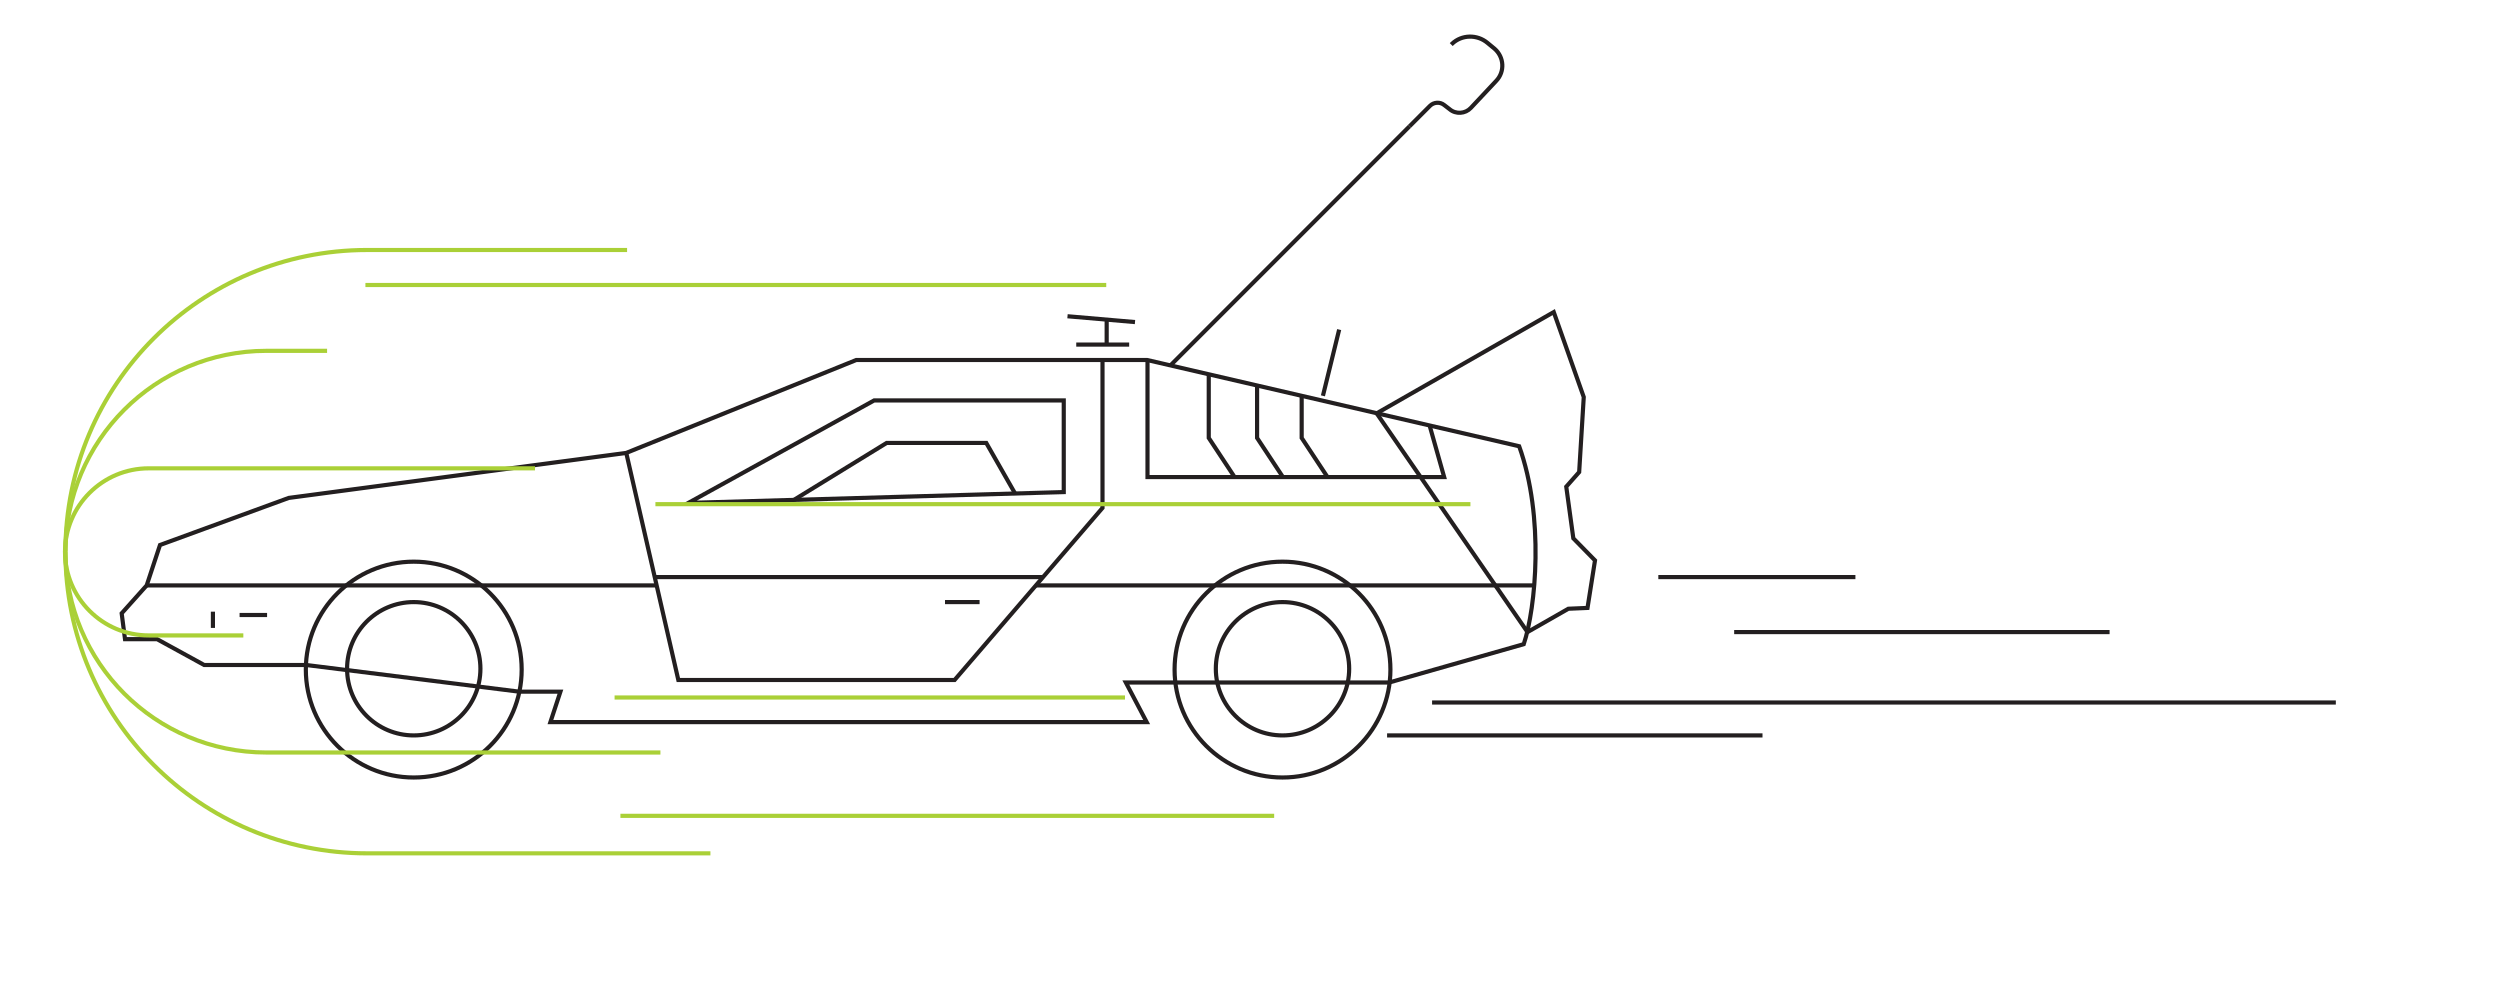 <?xml version="1.0" encoding="utf-8"?>
<!-- Generator: Adobe Illustrator 22.1.0, SVG Export Plug-In . SVG Version: 6.00 Build 0)  -->
<svg version="1.1" id="loader-icon" xmlns="http://www.w3.org/2000/svg" xmlns:xlink="http://www.w3.org/1999/xlink" x="0px"
	 y="0px" width="600px" height="240px" viewBox="0 0 600 240" style="enable-background:new 0 0 600 240;" xml:space="preserve">
<style type="text/css">
	.st0{fill:none;stroke:#231F20;stroke-miterlimit:10;}
	.st1{fill:none;stroke:#AAD037;stroke-miterlimit:10;}
</style>
<g>
	<g>
		<polygon class="st0" points="330.4,99.2 372.9,74.9 380.1,95.3 379,113.3 375.9,116.8 377.6,129.2 382.8,134.5 381,145.9 
			376.4,146.1 366.6,151.7 		"/>
		<line class="st0" x1="317.5" y1="95" x2="321.4" y2="79.1"/>
		<path class="st0" d="M124.6,166h9.9l-2.4,7.3h143.1l-5-9.5H282h51.4l32.3-9.2c2.9-8.7,5-30.5-1.1-47.5l-89.3-20.7h-69.8
			l-55.2,22.3l-81,10.8l-30.9,11.3l-3.2,9.7l-6,6.7l0.8,6.2h7.7l11.3,6.2h24.5L124.6,166z"/>
		<polyline class="st0" points="150.3,108.7 162.8,163.2 229.1,163.2 264.6,121.9 264.6,86.4 		"/>
		<polyline class="st0" points="275.4,86.4 275.4,114.5 346.6,114.5 343.1,102.1 		"/>
		<polyline class="st0" points="290.1,89.8 290.1,105.1 296.3,114.5 		"/>
		<polyline class="st0" points="301.7,92.5 301.7,105.1 307.9,114.5 		"/>
		<polyline class="st0" points="312.4,95 312.4,105.1 318.6,114.5 		"/>
		<line class="st0" x1="258.3" y1="82.7" x2="271" y2="82.7"/>
		<line class="st0" x1="265.6" y1="76.6" x2="265.6" y2="82.7"/>
		<line class="st0" x1="256.2" y1="75.9" x2="272.4" y2="77.3"/>
		<polygon class="st0" points="255.3,96.1 255.3,118.1 165.2,120.7 209.8,96.1 		"/>
		<polyline class="st0" points="190.5,120 212.8,106.3 236.7,106.3 243.6,118.4 		"/>
		<line class="st0" x1="157.6" y1="140.5" x2="35.2" y2="140.5"/>
		<line class="st0" x1="157.1" y1="138.5" x2="250.3" y2="138.5"/>
		<line class="st0" x1="368.3" y1="140.5" x2="248.5" y2="140.5"/>
		<line class="st0" x1="247.6" y1="126.5" x2="247.6" y2="126.5"/>
		<line class="st0" x1="226.8" y1="144.5" x2="235.1" y2="144.5"/>
		<line class="st0" x1="57.5" y1="147.6" x2="64.1" y2="147.6"/>
		<line class="st0" x1="51.1" y1="146.8" x2="51.1" y2="150.7"/>
		<g>
			<line class="st0" x1="280.9" y1="87.7" x2="338.3" y2="30.3"/>
			<path class="st0" d="M338.3,30.3l4.9-4.9c0.9-0.9,2.4-1,3.4-0.2l1.3,1c1.5,1.3,3.8,1.1,5.1-0.3l6.1-6.5c2.1-2.2,1.9-5.7-0.4-7.7
				l-1.7-1.4c-2.5-2.1-6.2-2-8.5,0.2l-0.2,0.2"/>
		</g>
	</g>
	<g>
		<g>
			<circle class="st0" cx="99.3" cy="160.7" r="25.9"/>
			<circle class="st0" cx="99.3" cy="160.5" r="16"/>
		</g>
		<g>
			<circle class="st0" cx="307.8" cy="160.7" r="25.9"/>
			<circle class="st0" cx="307.8" cy="160.5" r="16"/>
		</g>
	</g>
</g>
<g>
	<line class="st0" x1="560.6" y1="168.6" x2="343.7" y2="168.6"/>
	<line class="st0" x1="506.3" y1="151.7" x2="416.2" y2="151.7"/>
	<line class="st0" x1="423" y1="176.5" x2="332.9" y2="176.5"/>
	<line class="st0" x1="445.3" y1="138.5" x2="398" y2="138.5"/>
</g>
<g>
	<path class="st1" d="M15.6,132.5L15.6,132.5L15.6,132.5c0-11.1,9-20.1,20.1-20.1h92.7"/>
	<path class="st1" d="M15.6,132.4L15.6,132.4L15.6,132.4c0,11.1,9,20.1,20.1,20.1h22.7"/>
	<path class="st1" d="M15.7,132.4L15.7,132.4L15.7,132.4c0,40,32.4,72.4,72.4,72.4h82.4"/>
	<path class="st1" d="M15.7,132.4L15.7,132.4L15.7,132.4c0,26.6,21.6,48.2,48.2,48.2h94.6"/>
	<path class="st1" d="M15.7,132.4L15.7,132.4L15.7,132.4c0-40,32.4-72.4,72.4-72.4h62.4"/>
	<path class="st1" d="M15.7,132.4L15.7,132.4L15.7,132.4c0-26.6,21.6-48.2,48.2-48.2h14.6"/>
	<line class="st1" x1="147.5" y1="167.4" x2="270" y2="167.4"/>
	<line class="st1" x1="148.9" y1="195.8" x2="305.8" y2="195.8"/>
	<line class="st1" x1="87.7" y1="68.4" x2="265.5" y2="68.4"/>
	<line class="st1" x1="157.3" y1="121" x2="352.9" y2="121"/>
</g>
</svg>
